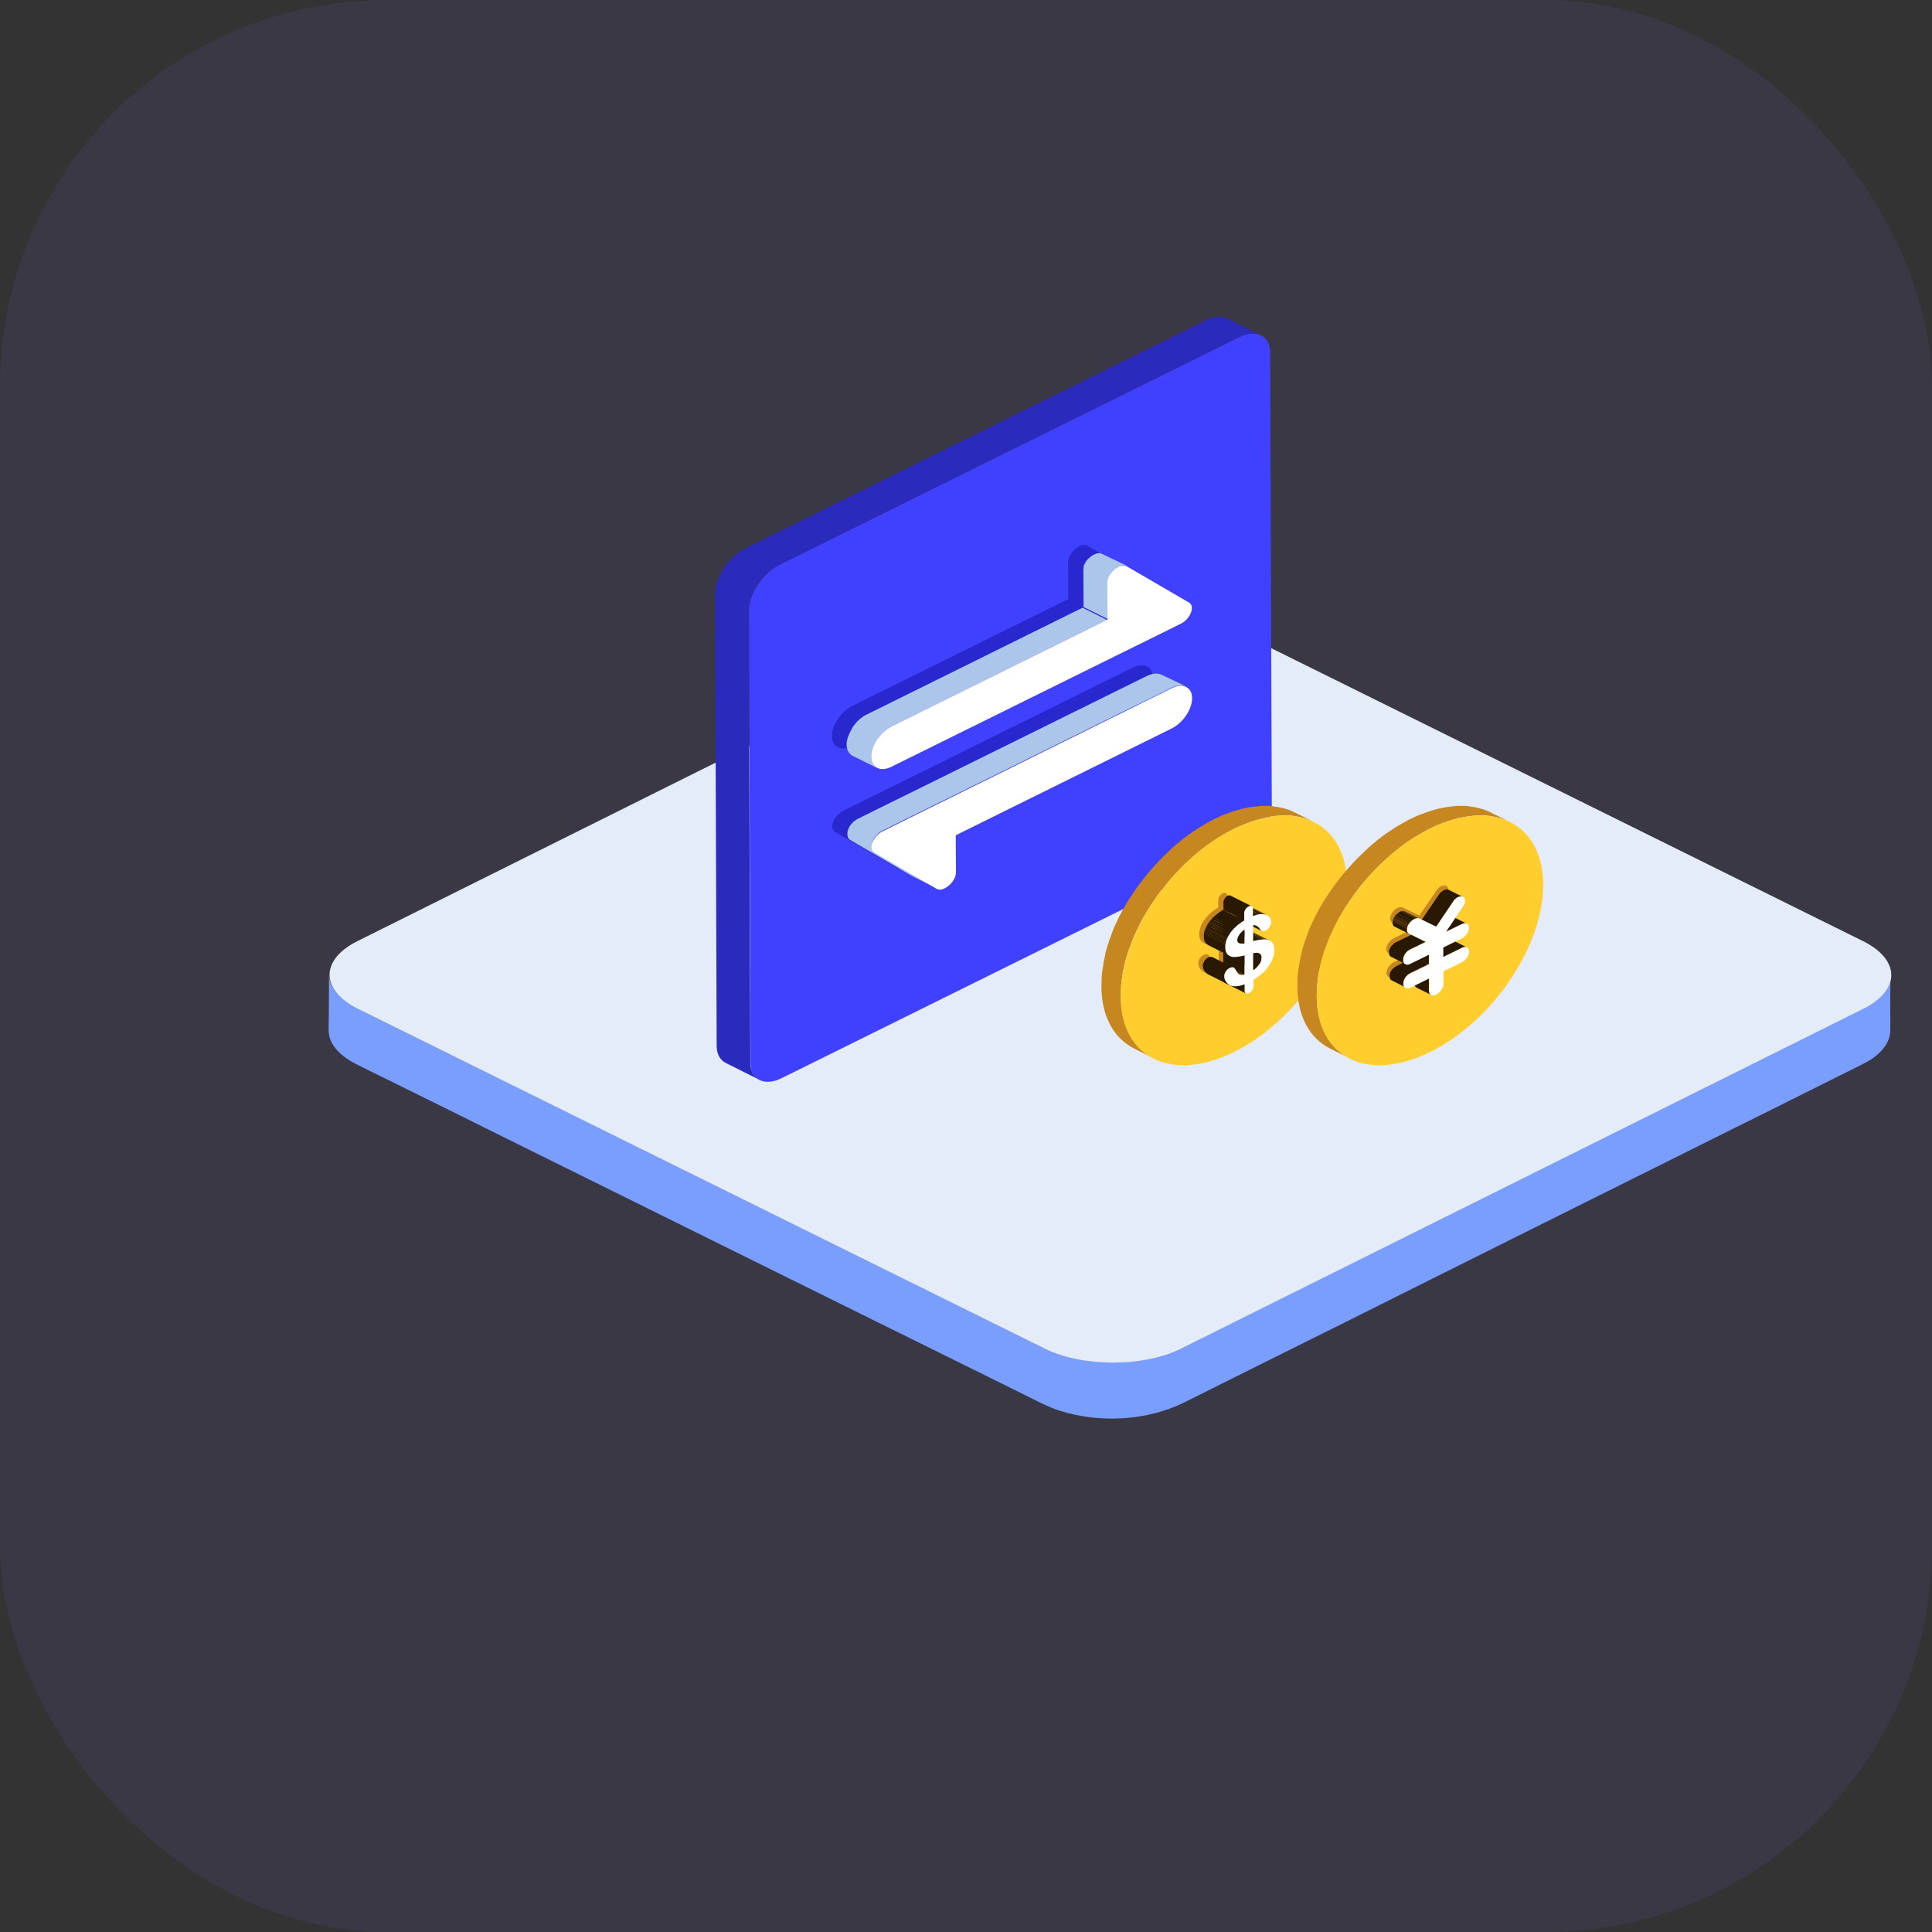 <svg width="40" height="40" viewBox="0 0 40 40" fill="none" xmlns="http://www.w3.org/2000/svg">
<rect x="0" y="0" width="40" height="40" fill="#333333" stroke="none"/>
<rect opacity="0.1" width="40" height="40" rx="8" fill="#7167E0"/>
<path d="M39.152 20.239C39.107 20.626 38.693 20.82 38.34 20.995C38.012 21.157 37.684 21.322 37.36 21.484C36.835 21.744 36.314 22.004 35.789 22.265C35.132 22.591 34.48 22.918 33.824 23.242C33.102 23.6 32.38 23.962 31.654 24.321C30.928 24.683 30.202 25.045 29.472 25.407C28.804 25.741 28.139 26.072 27.471 26.406C26.925 26.677 26.384 26.947 25.838 27.218C25.482 27.394 25.125 27.573 24.768 27.749C24.497 27.883 24.243 28.016 23.935 28.093C23.135 28.29 22.249 28.224 21.528 27.865C21.269 27.735 21.007 27.608 20.748 27.478C20.273 27.243 19.801 27.011 19.325 26.775C18.702 26.466 18.078 26.156 17.455 25.85C16.745 25.499 16.032 25.147 15.322 24.796C14.588 24.434 13.854 24.068 13.119 23.706C12.426 23.361 11.733 23.02 11.036 22.676L9.264 21.8C8.841 21.59 8.415 21.382 7.992 21.171C7.8 21.076 7.607 20.981 7.414 20.883C7.111 20.732 6.811 20.493 6.811 20.169C6.811 20.465 6.811 20.76 6.807 21.059C6.807 21.164 6.799 21.273 6.807 21.382C6.832 21.667 7.094 21.888 7.369 22.029C7.537 22.117 7.709 22.198 7.882 22.282C8.325 22.5 8.768 22.721 9.211 22.939C9.85 23.256 10.486 23.572 11.126 23.889C11.885 24.265 12.648 24.641 13.406 25.017C14.198 25.411 14.99 25.801 15.785 26.195C16.54 26.568 17.291 26.94 18.045 27.313C18.673 27.622 19.296 27.932 19.924 28.241C20.346 28.452 20.773 28.659 21.195 28.87C21.441 28.99 21.683 29.127 21.95 29.211C22.783 29.471 23.759 29.415 24.526 29.032C24.817 28.888 25.108 28.74 25.399 28.596C25.937 28.329 26.474 28.062 27.007 27.795C27.709 27.447 28.406 27.099 29.107 26.747C29.891 26.357 30.674 25.966 31.453 25.576L33.803 24.405C34.505 24.054 35.206 23.706 35.912 23.354C36.457 23.084 37.003 22.813 37.548 22.539C37.848 22.387 38.151 22.24 38.451 22.089C38.541 22.043 38.635 21.997 38.721 21.945C38.951 21.797 39.132 21.593 39.136 21.336C39.14 21.206 39.136 21.08 39.136 20.95C39.136 20.693 39.136 20.433 39.14 20.176C39.156 20.204 39.156 20.222 39.152 20.239C39.152 20.25 39.152 20.233 39.152 20.239Z" fill="#7A9EFD"/>
<path d="M38.57 19.484C39.349 19.87 39.353 20.5 38.578 20.886L24.452 27.921C23.677 28.308 22.41 28.308 21.63 27.921L7.41 20.886C6.631 20.5 6.627 19.87 7.402 19.484L21.528 12.445C22.303 12.059 23.57 12.059 24.35 12.445L38.57 19.484Z" fill="#E4ECF9"/>
<path d="M25.412 6.599C25.399 6.592 25.387 6.588 25.375 6.585C25.375 6.585 25.371 6.585 25.371 6.581C25.367 6.581 25.363 6.578 25.358 6.578C25.354 6.578 25.346 6.574 25.342 6.574C25.338 6.574 25.33 6.571 25.326 6.571C25.322 6.571 25.317 6.571 25.313 6.567H25.305C25.293 6.564 25.28 6.564 25.268 6.564H25.178C25.174 6.564 25.166 6.567 25.162 6.567C25.153 6.567 25.145 6.571 25.137 6.571C25.133 6.571 25.129 6.571 25.12 6.574C25.116 6.574 25.112 6.578 25.108 6.578C25.092 6.581 25.079 6.585 25.063 6.592C25.059 6.595 25.051 6.595 25.047 6.595C25.043 6.595 25.043 6.599 25.038 6.599C25.014 6.609 24.985 6.62 24.96 6.634L15.445 11.345C15.412 11.363 15.379 11.38 15.347 11.401C15.342 11.405 15.334 11.408 15.33 11.412C15.301 11.433 15.268 11.454 15.24 11.479L15.232 11.486C15.227 11.489 15.223 11.493 15.219 11.5C15.203 11.514 15.191 11.524 15.178 11.538L15.166 11.549L15.154 11.559C15.146 11.566 15.137 11.577 15.129 11.584C15.125 11.591 15.117 11.595 15.113 11.602C15.109 11.605 15.104 11.612 15.1 11.616C15.096 11.623 15.088 11.63 15.084 11.637C15.08 11.64 15.076 11.647 15.072 11.651C15.063 11.658 15.059 11.668 15.051 11.675C15.047 11.679 15.043 11.686 15.039 11.69C15.039 11.693 15.035 11.693 15.035 11.697C15.022 11.711 15.014 11.728 15.002 11.742C15.002 11.742 15.002 11.746 14.998 11.746C14.994 11.749 14.994 11.753 14.99 11.756C14.981 11.767 14.973 11.777 14.969 11.791C14.965 11.795 14.965 11.802 14.961 11.806C14.957 11.812 14.953 11.816 14.953 11.823C14.949 11.827 14.949 11.834 14.944 11.837C14.936 11.851 14.932 11.862 14.924 11.876C14.924 11.879 14.92 11.879 14.92 11.883V11.886C14.912 11.904 14.903 11.918 14.895 11.936C14.895 11.939 14.891 11.943 14.891 11.943C14.887 11.95 14.887 11.953 14.883 11.96C14.879 11.967 14.875 11.978 14.871 11.985C14.867 11.992 14.867 11.999 14.863 12.002C14.858 12.009 14.858 12.017 14.854 12.024C14.854 12.027 14.85 12.034 14.85 12.037C14.846 12.045 14.846 12.055 14.842 12.062C14.838 12.073 14.838 12.08 14.834 12.09C14.834 12.094 14.83 12.097 14.83 12.101C14.83 12.108 14.826 12.115 14.826 12.122C14.822 12.136 14.817 12.15 14.817 12.164C14.817 12.168 14.817 12.171 14.813 12.178V12.189C14.809 12.22 14.805 12.252 14.805 12.284L14.838 21.656C14.838 21.829 14.912 21.948 15.027 22.008L15.724 22.356C15.609 22.3 15.539 22.177 15.535 22.004L15.502 12.632C15.502 12.6 15.506 12.568 15.511 12.537C15.511 12.53 15.511 12.523 15.515 12.512C15.519 12.498 15.519 12.484 15.523 12.47C15.527 12.459 15.527 12.449 15.531 12.438C15.535 12.428 15.535 12.421 15.539 12.41C15.543 12.396 15.547 12.386 15.552 12.371C15.556 12.364 15.556 12.357 15.56 12.35C15.564 12.336 15.572 12.322 15.576 12.308C15.58 12.301 15.58 12.298 15.584 12.291C15.593 12.27 15.601 12.252 15.613 12.231C15.613 12.227 15.617 12.227 15.617 12.224C15.625 12.206 15.638 12.189 15.646 12.171C15.65 12.164 15.654 12.161 15.654 12.154C15.662 12.136 15.675 12.122 15.687 12.104C15.691 12.101 15.691 12.097 15.695 12.094C15.707 12.076 15.72 12.055 15.736 12.037C15.74 12.03 15.744 12.027 15.748 12.024C15.761 12.009 15.769 11.999 15.781 11.985C15.785 11.978 15.793 11.971 15.798 11.964C15.806 11.953 15.818 11.943 15.826 11.932C15.835 11.921 15.843 11.915 15.851 11.908C15.859 11.9 15.867 11.89 15.876 11.883C15.888 11.869 15.904 11.858 15.917 11.844L15.937 11.827C15.966 11.802 15.995 11.781 16.027 11.76C16.031 11.756 16.04 11.753 16.044 11.749C16.076 11.728 16.109 11.707 16.142 11.693L25.658 6.982C25.686 6.968 25.711 6.957 25.736 6.947C25.744 6.943 25.752 6.94 25.76 6.94C25.777 6.936 25.789 6.929 25.805 6.926C25.814 6.922 25.826 6.922 25.834 6.919C25.842 6.915 25.851 6.915 25.859 6.915C25.871 6.912 25.883 6.912 25.892 6.912H25.961C25.978 6.912 25.994 6.915 26.011 6.915C26.015 6.915 26.019 6.915 26.023 6.919C26.035 6.922 26.047 6.922 26.06 6.926C26.064 6.926 26.068 6.929 26.072 6.929C26.088 6.933 26.101 6.94 26.113 6.947L25.412 6.599Z" fill="#2A2ABC"/>
<path d="M25.658 6.982C26.011 6.81 26.298 6.95 26.298 7.295L26.331 16.668C26.331 17.012 26.043 17.438 25.695 17.613L16.179 22.324C15.826 22.497 15.539 22.356 15.539 22.011L15.507 12.639C15.507 12.294 15.794 11.869 16.142 11.693L25.658 6.982Z" fill="#4040FF"/>
<path d="M23.447 13.823C23.681 13.707 23.87 13.802 23.87 14.031C23.87 14.259 23.681 14.54 23.447 14.656L18.977 16.868L18.981 17.638C18.981 17.768 18.866 17.905 18.751 17.965C18.689 17.996 18.628 18.003 18.579 17.975L17.287 17.223C17.16 17.149 17.262 16.882 17.459 16.787L18.054 16.492L18.747 16.151L23.447 13.823ZM22.344 11.31C22.405 11.278 22.467 11.271 22.516 11.299L23.808 12.052C23.935 12.125 23.833 12.393 23.636 12.487L23.041 12.783L22.348 13.124L17.648 15.448C17.414 15.564 17.225 15.469 17.225 15.24C17.225 15.012 17.414 14.73 17.648 14.614L22.118 12.403L22.114 11.637C22.114 11.507 22.229 11.369 22.344 11.31Z" fill="#2828CE"/>
<path d="M19.399 18.401L18.89 18.148C18.886 18.148 18.886 18.144 18.882 18.144L19.391 18.397C19.395 18.397 19.395 18.401 19.399 18.401Z" fill="#858585"/>
<path d="M24.054 13.971C24.05 13.968 24.05 13.968 24.054 13.971L24.029 13.961H24.025C24.021 13.961 24.021 13.961 24.017 13.957C24.013 13.957 24.009 13.954 24.005 13.954C24.001 13.954 23.997 13.954 23.993 13.95H23.98C23.972 13.95 23.964 13.947 23.956 13.947H23.894C23.89 13.947 23.886 13.947 23.882 13.95C23.878 13.95 23.869 13.954 23.865 13.954H23.857C23.853 13.954 23.849 13.957 23.849 13.957C23.841 13.961 23.828 13.964 23.82 13.964C23.816 13.964 23.812 13.968 23.808 13.968L23.804 13.971C23.788 13.978 23.767 13.985 23.751 13.992L19.05 16.316L18.357 16.657L17.762 16.952C17.75 16.959 17.734 16.966 17.721 16.977C17.717 16.98 17.713 16.984 17.709 16.984C17.701 16.991 17.693 16.998 17.684 17.002L17.68 17.005L17.668 17.016C17.664 17.019 17.66 17.023 17.66 17.026L17.656 17.03C17.648 17.037 17.643 17.044 17.639 17.047L17.635 17.051C17.631 17.054 17.627 17.061 17.623 17.065C17.619 17.068 17.615 17.075 17.61 17.079C17.606 17.086 17.602 17.09 17.598 17.096C17.594 17.1 17.594 17.107 17.59 17.111C17.586 17.118 17.582 17.121 17.582 17.128C17.578 17.132 17.578 17.139 17.574 17.142C17.57 17.149 17.57 17.153 17.565 17.16C17.565 17.163 17.561 17.167 17.561 17.174V17.177C17.557 17.184 17.557 17.192 17.553 17.195C17.553 17.198 17.553 17.198 17.549 17.202V17.216C17.549 17.223 17.545 17.227 17.545 17.234V17.293C17.545 17.304 17.549 17.318 17.553 17.329V17.332C17.557 17.343 17.561 17.35 17.57 17.36C17.57 17.364 17.574 17.364 17.574 17.367C17.582 17.374 17.59 17.385 17.598 17.388L18.89 18.141L19.399 18.394L18.107 17.642C18.095 17.634 18.086 17.627 18.082 17.62C18.082 17.617 18.078 17.617 18.078 17.613C18.074 17.606 18.066 17.596 18.062 17.585V17.582C18.058 17.571 18.058 17.561 18.053 17.547V17.487C18.053 17.48 18.058 17.473 18.058 17.462V17.455C18.062 17.445 18.062 17.438 18.066 17.427V17.424L18.078 17.392C18.082 17.381 18.09 17.371 18.095 17.36C18.103 17.35 18.107 17.339 18.115 17.329C18.123 17.318 18.131 17.311 18.14 17.3L18.144 17.297C18.152 17.29 18.16 17.279 18.168 17.272C18.172 17.269 18.177 17.265 18.177 17.262L18.193 17.248C18.201 17.241 18.209 17.234 18.218 17.23C18.222 17.227 18.226 17.223 18.23 17.223C18.242 17.216 18.255 17.206 18.271 17.198L18.866 16.903L19.559 16.562L24.259 14.238C24.276 14.228 24.296 14.221 24.312 14.217C24.317 14.214 24.325 14.214 24.329 14.21C24.337 14.207 24.349 14.203 24.358 14.203C24.366 14.203 24.37 14.2 24.378 14.2C24.382 14.2 24.39 14.196 24.395 14.196C24.403 14.196 24.411 14.193 24.415 14.193H24.464C24.477 14.193 24.485 14.193 24.497 14.196H24.505C24.514 14.196 24.522 14.2 24.53 14.203C24.534 14.203 24.534 14.203 24.538 14.207C24.546 14.21 24.559 14.214 24.567 14.217L24.054 13.971Z" fill="#ACC5EA"/>
<path d="M24.259 14.249C24.493 14.133 24.681 14.228 24.681 14.456C24.681 14.685 24.493 14.966 24.259 15.082L19.788 17.293L19.792 18.063C19.792 18.193 19.677 18.331 19.563 18.39C19.501 18.422 19.44 18.429 19.39 18.401L18.098 17.648C17.971 17.575 18.074 17.307 18.271 17.212L18.865 16.917L19.558 16.576L24.259 14.249Z" fill="white"/>
<path d="M22.815 11.468C22.811 11.464 22.807 11.464 22.803 11.461C22.799 11.461 22.795 11.457 22.791 11.457C22.787 11.457 22.783 11.457 22.779 11.454H22.733C22.725 11.454 22.721 11.457 22.713 11.457C22.709 11.457 22.705 11.461 22.701 11.461C22.697 11.461 22.697 11.461 22.692 11.464C22.688 11.464 22.688 11.464 22.684 11.468C22.672 11.471 22.66 11.479 22.651 11.482C22.635 11.489 22.623 11.496 22.606 11.507L22.594 11.517C22.586 11.524 22.578 11.531 22.565 11.538L22.561 11.542C22.553 11.549 22.545 11.556 22.541 11.563L22.528 11.573L22.524 11.577L22.52 11.58C22.516 11.588 22.508 11.591 22.504 11.598C22.5 11.605 22.495 11.608 22.491 11.616C22.487 11.619 22.483 11.626 22.483 11.63C22.479 11.633 22.475 11.64 22.475 11.644C22.471 11.647 22.467 11.654 22.467 11.658C22.463 11.661 22.463 11.668 22.459 11.672C22.454 11.675 22.454 11.682 22.45 11.686C22.446 11.693 22.446 11.696 22.442 11.704C22.438 11.71 22.438 11.714 22.438 11.721C22.434 11.728 22.434 11.735 22.434 11.742V11.767C22.434 11.777 22.43 11.791 22.43 11.802L22.434 12.568L22.943 12.821L22.939 12.055C22.939 12.041 22.939 12.023 22.943 12.009V12.002C22.947 11.988 22.951 11.971 22.955 11.957C22.963 11.939 22.967 11.925 22.975 11.911C22.984 11.897 22.992 11.879 23.004 11.865C23.016 11.851 23.025 11.837 23.037 11.826L23.041 11.823C23.053 11.812 23.061 11.802 23.074 11.791L23.078 11.788C23.086 11.781 23.094 11.774 23.107 11.767L23.119 11.756C23.131 11.746 23.148 11.739 23.164 11.732C23.176 11.725 23.193 11.721 23.205 11.714C23.209 11.714 23.209 11.714 23.213 11.71C23.226 11.707 23.238 11.704 23.25 11.704H23.295L23.332 11.714L22.815 11.468ZM18.049 15.571C18.053 15.546 18.062 15.518 18.07 15.493C18.07 15.49 18.07 15.49 18.074 15.486C18.086 15.458 18.095 15.43 18.111 15.402L18.16 15.318V15.314C18.177 15.286 18.197 15.261 18.218 15.237C18.218 15.233 18.222 15.233 18.222 15.23L18.283 15.166C18.287 15.163 18.291 15.159 18.296 15.152C18.312 15.138 18.332 15.124 18.349 15.11C18.357 15.103 18.365 15.096 18.373 15.092C18.398 15.075 18.427 15.057 18.451 15.047L22.922 12.835L22.413 12.582L17.943 14.794C17.914 14.808 17.889 14.822 17.865 14.839C17.857 14.846 17.848 14.85 17.84 14.857C17.828 14.867 17.816 14.875 17.803 14.885L17.787 14.899C17.783 14.903 17.779 14.906 17.775 14.913L17.758 14.927C17.746 14.938 17.734 14.952 17.725 14.963C17.721 14.966 17.717 14.973 17.713 14.976C17.713 14.98 17.709 14.98 17.709 14.983C17.705 14.987 17.701 14.991 17.697 14.998L17.672 15.029C17.664 15.04 17.656 15.05 17.652 15.061V15.068C17.647 15.075 17.639 15.085 17.635 15.092C17.627 15.103 17.623 15.114 17.619 15.124C17.615 15.135 17.606 15.142 17.602 15.152C17.598 15.163 17.59 15.173 17.586 15.184C17.582 15.194 17.578 15.205 17.574 15.219C17.57 15.226 17.57 15.23 17.565 15.237C17.565 15.24 17.565 15.24 17.561 15.244C17.561 15.247 17.557 15.251 17.557 15.254L17.545 15.296C17.541 15.303 17.541 15.314 17.541 15.321C17.541 15.325 17.541 15.332 17.537 15.335C17.537 15.339 17.537 15.342 17.533 15.346C17.529 15.37 17.529 15.395 17.529 15.416C17.529 15.528 17.578 15.609 17.652 15.648L18.16 15.901C18.086 15.863 18.037 15.782 18.037 15.669C18.037 15.641 18.041 15.613 18.045 15.585C18.045 15.578 18.045 15.574 18.049 15.571Z" fill="#ACC5EA"/>
<path d="M23.156 11.735C23.217 11.704 23.279 11.697 23.328 11.725L24.62 12.477C24.747 12.551 24.645 12.818 24.448 12.913L23.853 13.208L23.16 13.549L18.46 15.873C18.226 15.989 18.037 15.894 18.037 15.666C18.037 15.437 18.226 15.156 18.46 15.04L22.93 12.829L22.926 12.062C22.926 11.932 23.037 11.791 23.156 11.735Z" fill="white"/>
<path d="M26.802 16.819C26.798 16.815 26.794 16.815 26.79 16.812C26.769 16.801 26.749 16.791 26.724 16.784C26.72 16.78 26.712 16.78 26.708 16.776C26.695 16.773 26.683 16.766 26.671 16.762C26.663 16.759 26.654 16.755 26.646 16.755C26.638 16.752 26.634 16.752 26.626 16.748C26.601 16.741 26.572 16.734 26.548 16.727H26.544C26.519 16.72 26.49 16.717 26.466 16.71C26.458 16.71 26.449 16.706 26.441 16.706C26.433 16.706 26.425 16.703 26.417 16.703C26.4 16.699 26.388 16.699 26.372 16.696C26.367 16.696 26.359 16.696 26.355 16.692C26.33 16.689 26.302 16.689 26.277 16.685H26.121C26.105 16.685 26.093 16.689 26.076 16.689C26.064 16.689 26.056 16.689 26.043 16.692C26.011 16.696 25.982 16.699 25.949 16.703H25.945C25.912 16.706 25.875 16.713 25.838 16.72C25.826 16.724 25.814 16.724 25.805 16.727C25.785 16.731 25.76 16.734 25.74 16.741H25.732C25.691 16.752 25.65 16.762 25.605 16.776C25.596 16.78 25.588 16.784 25.58 16.784C25.547 16.794 25.51 16.805 25.477 16.819C25.473 16.819 25.469 16.822 25.465 16.822L25.379 16.854C25.375 16.854 25.371 16.857 25.367 16.857C25.334 16.871 25.301 16.882 25.272 16.896C25.264 16.899 25.252 16.903 25.244 16.91C25.207 16.928 25.17 16.942 25.137 16.959C25.1 16.977 25.063 16.998 25.026 17.019L24.989 17.04L24.915 17.082C24.903 17.089 24.887 17.1 24.874 17.107C24.85 17.121 24.829 17.135 24.805 17.149C24.792 17.16 24.776 17.167 24.764 17.177C24.739 17.191 24.718 17.209 24.694 17.223C24.682 17.233 24.669 17.241 24.653 17.251C24.628 17.269 24.6 17.286 24.575 17.307C24.567 17.314 24.555 17.321 24.546 17.328C24.514 17.353 24.477 17.381 24.444 17.409L24.423 17.427C24.399 17.444 24.378 17.462 24.354 17.483L24.345 17.49C24.304 17.525 24.263 17.56 24.226 17.596C24.226 17.599 24.222 17.599 24.222 17.603L24.111 17.708L24.099 17.719C24.087 17.733 24.07 17.747 24.058 17.761C24.042 17.775 24.029 17.789 24.013 17.806C23.997 17.824 23.976 17.845 23.96 17.863C23.947 17.877 23.931 17.894 23.919 17.909C23.915 17.912 23.915 17.916 23.91 17.916C23.906 17.919 23.902 17.926 23.898 17.93C23.853 17.979 23.812 18.028 23.767 18.081C23.763 18.084 23.759 18.091 23.755 18.095C23.755 18.098 23.751 18.098 23.751 18.102C23.709 18.151 23.669 18.204 23.632 18.253C23.628 18.256 23.623 18.264 23.619 18.267C23.615 18.274 23.607 18.281 23.603 18.288C23.57 18.33 23.541 18.373 23.513 18.415C23.509 18.422 23.505 18.429 23.496 18.436C23.496 18.439 23.492 18.439 23.492 18.443L23.394 18.59C23.39 18.594 23.39 18.598 23.386 18.601C23.381 18.608 23.377 18.619 23.369 18.626C23.345 18.664 23.32 18.706 23.299 18.745C23.295 18.752 23.291 18.763 23.283 18.77C23.279 18.773 23.279 18.78 23.275 18.784C23.246 18.837 23.217 18.886 23.193 18.939C23.193 18.939 23.193 18.942 23.189 18.942C23.184 18.949 23.184 18.953 23.18 18.96C23.156 19.005 23.135 19.055 23.115 19.1L23.102 19.121C23.098 19.128 23.098 19.136 23.094 19.139C23.07 19.195 23.045 19.252 23.025 19.308V19.311C23.012 19.35 22.996 19.385 22.984 19.424L22.971 19.455C22.963 19.477 22.955 19.498 22.951 19.519C22.947 19.526 22.947 19.533 22.943 19.54C22.939 19.557 22.93 19.575 22.926 19.593C22.918 19.617 22.914 19.638 22.906 19.663L22.893 19.715C22.889 19.726 22.885 19.74 22.885 19.751C22.881 19.758 22.881 19.768 22.881 19.775C22.873 19.8 22.869 19.828 22.865 19.853C22.86 19.87 22.856 19.888 22.852 19.909C22.848 19.937 22.844 19.962 22.84 19.99C22.836 20.004 22.836 20.014 22.832 20.028C22.832 20.035 22.832 20.039 22.828 20.046C22.828 20.06 22.824 20.071 22.824 20.085C22.82 20.109 22.815 20.137 22.815 20.162C22.815 20.176 22.811 20.19 22.811 20.201C22.807 20.225 22.807 20.253 22.807 20.278V20.313C22.807 20.352 22.803 20.387 22.803 20.422C22.807 21.055 23.066 21.502 23.488 21.712L23.89 21.913C23.468 21.702 23.209 21.259 23.205 20.623C23.205 20.587 23.205 20.549 23.209 20.514V20.478C23.209 20.454 23.213 20.426 23.213 20.401C23.213 20.387 23.217 20.373 23.217 20.362C23.221 20.338 23.221 20.31 23.226 20.285C23.226 20.271 23.23 20.261 23.23 20.246C23.234 20.229 23.234 20.211 23.238 20.194C23.242 20.166 23.246 20.141 23.25 20.113C23.254 20.095 23.258 20.078 23.262 20.056C23.267 20.032 23.275 20.004 23.279 19.979C23.283 19.958 23.287 19.937 23.295 19.916L23.308 19.863C23.316 19.839 23.32 19.817 23.328 19.793C23.332 19.775 23.34 19.758 23.345 19.74C23.353 19.712 23.361 19.684 23.373 19.656L23.386 19.624C23.398 19.585 23.414 19.547 23.427 19.512C23.447 19.455 23.472 19.399 23.496 19.343C23.505 19.329 23.509 19.315 23.517 19.301C23.537 19.255 23.562 19.206 23.582 19.16L23.595 19.139C23.619 19.086 23.648 19.037 23.677 18.984C23.685 18.97 23.693 18.956 23.701 18.946C23.726 18.903 23.747 18.865 23.771 18.826C23.779 18.812 23.788 18.802 23.796 18.787L23.894 18.64C23.902 18.629 23.906 18.622 23.915 18.612C23.943 18.569 23.976 18.527 24.005 18.485C24.013 18.471 24.021 18.46 24.034 18.446C24.07 18.394 24.111 18.344 24.152 18.295C24.161 18.288 24.165 18.281 24.173 18.274C24.214 18.221 24.259 18.172 24.304 18.123C24.312 18.116 24.317 18.109 24.325 18.102C24.337 18.088 24.354 18.07 24.366 18.056C24.382 18.039 24.403 18.017 24.419 18C24.436 17.986 24.448 17.968 24.464 17.954C24.481 17.937 24.497 17.919 24.518 17.901L24.628 17.796L24.632 17.793C24.673 17.757 24.71 17.722 24.751 17.687C24.776 17.666 24.805 17.645 24.829 17.624L24.85 17.606C24.883 17.578 24.919 17.553 24.952 17.525C24.96 17.518 24.973 17.511 24.981 17.504C25.006 17.487 25.03 17.465 25.059 17.448C25.071 17.437 25.084 17.43 25.1 17.42C25.125 17.406 25.145 17.388 25.17 17.374C25.182 17.364 25.198 17.357 25.211 17.346C25.235 17.332 25.256 17.318 25.28 17.304C25.293 17.297 25.309 17.286 25.322 17.279L25.395 17.237L25.432 17.216C25.469 17.195 25.506 17.177 25.543 17.156C25.58 17.139 25.617 17.121 25.65 17.107C25.658 17.103 25.67 17.1 25.678 17.093C25.711 17.079 25.744 17.065 25.773 17.054C25.777 17.054 25.781 17.051 25.785 17.051C25.818 17.037 25.851 17.026 25.883 17.015C25.92 17.005 25.953 16.991 25.986 16.98C25.994 16.977 26.002 16.973 26.011 16.973C26.052 16.959 26.097 16.949 26.138 16.938C26.162 16.931 26.187 16.928 26.212 16.924C26.224 16.921 26.236 16.921 26.244 16.917C26.281 16.91 26.314 16.907 26.351 16.899H26.355C26.388 16.896 26.421 16.892 26.449 16.889C26.462 16.889 26.47 16.889 26.482 16.885C26.507 16.885 26.527 16.882 26.548 16.882H26.671C26.7 16.882 26.728 16.885 26.757 16.889C26.761 16.889 26.769 16.889 26.773 16.892C26.798 16.896 26.819 16.899 26.843 16.903C26.851 16.903 26.86 16.907 26.868 16.907C26.892 16.91 26.921 16.917 26.946 16.924H26.95C26.979 16.931 27.003 16.938 27.028 16.945C27.036 16.949 27.04 16.949 27.048 16.952L27.11 16.973C27.114 16.977 27.122 16.977 27.126 16.98C27.151 16.991 27.18 17.002 27.204 17.015L26.802 16.819Z" fill="#C68620"/>
<path d="M25.535 17.16C26.831 16.52 27.881 17.033 27.889 18.309C27.897 19.586 26.847 21.14 25.551 21.779C24.255 22.419 23.205 21.906 23.201 20.63C23.197 19.354 24.243 17.803 25.535 17.16Z" fill="#FFCD2E"/>
<path d="M25.81 19.252C25.834 19.283 25.847 19.332 25.847 19.399C25.847 19.477 25.826 19.557 25.785 19.638C25.744 19.719 25.687 19.796 25.609 19.87C25.551 19.923 25.486 19.972 25.416 20.014V20.155C25.416 20.204 25.375 20.264 25.326 20.289C25.277 20.313 25.236 20.292 25.236 20.246V20.106C25.149 20.141 25.076 20.155 25.01 20.148C24.948 20.145 24.903 20.12 24.866 20.081C24.829 20.043 24.809 19.997 24.809 19.941C24.809 19.909 24.821 19.877 24.842 19.842C24.862 19.811 24.891 19.782 24.928 19.768C24.957 19.754 24.981 19.751 24.998 19.758C25.018 19.765 25.035 19.782 25.047 19.811C25.063 19.842 25.08 19.87 25.1 19.888C25.121 19.905 25.145 19.916 25.182 19.916C25.199 19.916 25.215 19.913 25.232 19.909V19.512C25.158 19.529 25.092 19.54 25.039 19.543C24.977 19.547 24.924 19.533 24.887 19.498C24.85 19.466 24.829 19.413 24.829 19.339C24.829 19.269 24.85 19.195 24.887 19.121C24.924 19.048 24.981 18.977 25.055 18.91C25.104 18.865 25.162 18.826 25.223 18.788V18.629C25.223 18.58 25.264 18.52 25.314 18.496C25.363 18.471 25.404 18.492 25.404 18.541V18.696C25.449 18.678 25.49 18.668 25.523 18.661C25.58 18.65 25.629 18.654 25.666 18.668C25.703 18.682 25.732 18.7 25.752 18.728C25.769 18.756 25.781 18.784 25.781 18.819C25.781 18.851 25.769 18.882 25.748 18.918C25.728 18.953 25.699 18.981 25.666 18.995C25.637 19.009 25.613 19.012 25.596 19.005C25.58 18.998 25.564 18.981 25.547 18.956C25.523 18.921 25.494 18.896 25.461 18.886C25.445 18.882 25.428 18.882 25.408 18.886V19.213C25.461 19.199 25.51 19.188 25.555 19.185C25.617 19.174 25.666 19.174 25.707 19.185C25.756 19.195 25.785 19.216 25.81 19.252ZM25.515 19.726C25.564 19.666 25.588 19.61 25.588 19.554C25.588 19.512 25.576 19.484 25.547 19.47C25.523 19.455 25.486 19.452 25.445 19.459C25.437 19.459 25.424 19.462 25.412 19.466V19.817C25.453 19.789 25.486 19.761 25.515 19.726ZM25.232 19.262V18.974C25.195 18.998 25.166 19.026 25.141 19.055C25.1 19.104 25.08 19.15 25.08 19.192C25.08 19.216 25.088 19.238 25.1 19.248C25.117 19.259 25.133 19.266 25.158 19.266C25.182 19.269 25.207 19.266 25.232 19.262Z" fill="#C68620"/>
<path d="M25.768 20.517V20.377L25.326 20.155V20.296C25.326 20.32 25.334 20.338 25.35 20.345L25.793 20.566C25.781 20.559 25.768 20.542 25.768 20.517ZM26.117 19.856C26.117 19.846 26.121 19.839 26.121 19.828C26.121 19.796 26.113 19.772 26.101 19.758L26.084 19.744L25.641 19.522C25.666 19.536 25.682 19.564 25.682 19.607C25.682 19.621 25.682 19.631 25.678 19.645V19.649C25.674 19.663 25.67 19.673 25.666 19.688C25.662 19.701 25.654 19.716 25.645 19.73C25.637 19.744 25.625 19.758 25.613 19.775C25.6 19.793 25.584 19.807 25.572 19.821C25.568 19.825 25.568 19.828 25.564 19.828C25.547 19.842 25.531 19.856 25.514 19.867L25.957 20.088C25.97 20.078 25.982 20.071 25.994 20.06L26.006 20.05L26.015 20.043L26.023 20.035C26.031 20.029 26.035 20.021 26.043 20.014C26.047 20.007 26.052 20.004 26.06 19.997C26.064 19.993 26.068 19.986 26.072 19.983C26.076 19.979 26.08 19.972 26.084 19.969C26.088 19.965 26.088 19.958 26.093 19.955C26.097 19.951 26.097 19.948 26.101 19.941C26.105 19.937 26.105 19.933 26.109 19.927C26.113 19.923 26.113 19.919 26.113 19.913V19.909C26.113 19.905 26.113 19.905 26.117 19.902C26.117 19.898 26.121 19.891 26.121 19.888C26.121 19.884 26.125 19.877 26.125 19.874V19.867C26.117 19.863 26.117 19.86 26.117 19.856Z" fill="#291902"/>
<path d="M25.662 20.176L25.219 19.955C25.223 19.955 25.227 19.958 25.231 19.958L25.674 20.18C25.666 20.18 25.662 20.176 25.662 20.176Z" fill="#291902"/>
<path d="M25.67 20.18L25.227 19.958C25.231 19.958 25.235 19.962 25.239 19.962L25.682 20.183C25.678 20.183 25.674 20.18 25.67 20.18Z" fill="#291902"/>
<path d="M25.682 20.183L25.239 19.962C25.244 19.962 25.248 19.965 25.252 19.965L25.695 20.187C25.691 20.187 25.686 20.183 25.682 20.183ZM25.695 20.187L25.252 19.965H25.268L25.711 20.187H25.695ZM25.711 20.187L25.268 19.965H25.28L25.723 20.187H25.711Z" fill="#291902"/>
<path d="M25.723 20.187L25.28 19.965H25.293L25.736 20.187H25.723ZM25.74 20.187L25.297 19.965C25.305 19.965 25.313 19.962 25.322 19.962L25.764 20.183C25.752 20.183 25.744 20.187 25.74 20.187Z" fill="#291902"/>
<path d="M25.76 20.183L25.317 19.962C25.322 19.962 25.322 19.962 25.326 19.958L25.769 20.18C25.769 20.18 25.765 20.18 25.76 20.183Z" fill="#291902"/>
<path d="M25.768 20.18L25.326 19.962V19.561L25.768 19.782V20.18Z" fill="#291902"/>
<path d="M25.945 19.491L25.502 19.269C25.506 19.269 25.514 19.265 25.518 19.265L25.961 19.487C25.957 19.491 25.953 19.491 25.945 19.491ZM25.961 19.487L25.518 19.265C25.568 19.255 25.613 19.244 25.65 19.241C25.654 19.241 25.662 19.237 25.666 19.237L26.109 19.459C26.105 19.459 26.097 19.459 26.093 19.462C26.056 19.466 26.011 19.477 25.961 19.487ZM26.113 19.459L25.67 19.237C25.686 19.234 25.703 19.234 25.719 19.234L26.162 19.455C26.146 19.455 26.13 19.455 26.113 19.459Z" fill="#291902"/>
<path d="M26.162 19.455L25.719 19.234H25.756L26.199 19.455H26.162Z" fill="#291902"/>
<path d="M26.199 19.455L25.756 19.234C25.768 19.234 25.777 19.234 25.789 19.237L26.232 19.459C26.224 19.455 26.212 19.455 26.199 19.455Z" fill="#291902"/>
<path d="M26.232 19.459L25.789 19.238C25.793 19.238 25.801 19.238 25.805 19.241C25.81 19.241 25.814 19.241 25.814 19.245L26.257 19.466C26.253 19.466 26.253 19.466 26.248 19.462C26.24 19.459 26.236 19.459 26.232 19.459ZM26.257 19.462L25.814 19.241C25.818 19.241 25.826 19.245 25.83 19.245L26.273 19.466C26.269 19.466 26.261 19.466 26.257 19.462Z" fill="#291902"/>
<path d="M26.273 19.47L25.83 19.248C25.834 19.252 25.842 19.252 25.846 19.255L26.29 19.477C26.281 19.473 26.277 19.47 26.273 19.47Z" fill="#291902"/>
<path d="M25.535 20.032L25.092 19.811H25.047C25.043 19.811 25.043 19.811 25.038 19.814H25.034C25.03 19.818 25.022 19.818 25.018 19.821C25.002 19.828 24.989 19.839 24.977 19.849L24.973 19.853L24.965 19.86C24.961 19.863 24.961 19.867 24.956 19.87C24.952 19.874 24.952 19.877 24.948 19.877C24.944 19.881 24.944 19.884 24.94 19.884C24.94 19.888 24.936 19.891 24.936 19.891V19.895C24.936 19.898 24.932 19.898 24.932 19.902C24.932 19.905 24.928 19.909 24.928 19.913C24.928 19.916 24.924 19.919 24.924 19.919C24.924 19.923 24.919 19.927 24.919 19.927C24.919 19.93 24.915 19.934 24.915 19.937C24.915 19.941 24.915 19.941 24.911 19.944V19.948C24.911 19.951 24.907 19.955 24.907 19.958C24.907 19.962 24.903 19.969 24.903 19.972V19.993C24.903 20.046 24.924 20.095 24.961 20.134C24.977 20.152 24.997 20.166 25.018 20.176L25.461 20.398C25.44 20.387 25.42 20.373 25.404 20.355C25.367 20.317 25.346 20.271 25.346 20.215C25.346 20.201 25.35 20.183 25.354 20.166C25.358 20.148 25.367 20.134 25.379 20.116C25.391 20.099 25.404 20.085 25.416 20.074C25.428 20.06 25.445 20.053 25.461 20.043C25.469 20.039 25.473 20.035 25.482 20.035H25.486C25.49 20.035 25.498 20.032 25.502 20.032H25.518C25.523 20.029 25.531 20.029 25.535 20.032ZM26.084 19.234C26.064 19.202 26.043 19.181 26.015 19.171L25.572 18.949C25.596 18.963 25.621 18.984 25.641 19.012C25.658 19.037 25.674 19.051 25.691 19.058L26.134 19.28C26.117 19.273 26.101 19.255 26.084 19.234ZM25.744 19.536C25.752 19.536 25.756 19.533 25.765 19.533V19.244L25.322 19.023V19.311C25.309 19.315 25.301 19.315 25.289 19.315H25.248C25.239 19.315 25.231 19.315 25.223 19.311C25.215 19.311 25.211 19.308 25.203 19.304L25.645 19.526C25.65 19.526 25.65 19.529 25.654 19.529C25.658 19.529 25.658 19.533 25.662 19.533H25.728C25.74 19.536 25.744 19.536 25.744 19.536Z" fill="#291902"/>
<path d="M25.945 18.97L25.502 18.749C25.51 18.745 25.518 18.742 25.527 18.742L25.97 18.963C25.961 18.963 25.953 18.967 25.945 18.97ZM25.965 18.96L25.523 18.738C25.547 18.728 25.572 18.721 25.592 18.717L26.035 18.939C26.015 18.946 25.994 18.953 25.965 18.96ZM26.039 18.939L25.596 18.717C25.605 18.714 25.613 18.714 25.621 18.714H25.633L26.076 18.935H26.064C26.056 18.935 26.047 18.939 26.039 18.939ZM26.076 18.931L25.633 18.71C25.645 18.706 25.662 18.706 25.674 18.706L26.117 18.928C26.105 18.928 26.093 18.931 26.076 18.931ZM26.117 18.928L25.674 18.706H25.707L26.15 18.928H26.117Z" fill="#291902"/>
<path d="M26.15 18.928L25.707 18.706C25.715 18.706 25.723 18.706 25.732 18.71L26.175 18.931C26.166 18.931 26.158 18.928 26.15 18.928Z" fill="#291902"/>
<path d="M26.175 18.932L25.732 18.71C25.74 18.71 25.748 18.714 25.752 18.714L26.195 18.935C26.187 18.935 26.183 18.932 26.175 18.932Z" fill="#291902"/>
<path d="M26.195 18.935L25.752 18.714C25.756 18.714 25.76 18.717 25.768 18.717H25.773L26.216 18.939H26.212C26.203 18.939 26.199 18.935 26.195 18.935Z" fill="#291902"/>
<path d="M26.212 18.942L25.769 18.721C25.777 18.724 25.785 18.728 25.789 18.731L26.232 18.953C26.228 18.946 26.22 18.942 26.212 18.942ZM26.236 18.949L25.793 18.728H25.797L26.236 18.949Z" fill="#291902"/>
<path d="M25.457 19.79L25.014 19.568C25.002 19.561 24.989 19.554 24.981 19.543C24.944 19.512 24.924 19.459 24.924 19.385C24.924 19.364 24.924 19.346 24.928 19.325L25.371 19.547C25.367 19.568 25.367 19.589 25.367 19.607C25.367 19.68 25.387 19.733 25.424 19.765C25.436 19.775 25.445 19.782 25.457 19.79Z" fill="#291902"/>
<path d="M25.371 19.547L24.928 19.325C24.928 19.311 24.932 19.297 24.936 19.287L25.379 19.508C25.379 19.522 25.375 19.536 25.371 19.547Z" fill="#291902"/>
<path d="M25.379 19.508L24.936 19.287C24.94 19.276 24.94 19.266 24.944 19.255L25.387 19.477C25.387 19.487 25.383 19.498 25.379 19.508ZM25.391 19.477L24.948 19.255C24.952 19.245 24.956 19.238 24.956 19.227L25.399 19.448C25.395 19.459 25.391 19.47 25.391 19.477Z" fill="#291902"/>
<path d="M25.399 19.448L24.956 19.227C24.96 19.22 24.965 19.209 24.969 19.202L25.412 19.424C25.408 19.434 25.404 19.442 25.399 19.448Z" fill="#291902"/>
<path d="M25.412 19.424L24.969 19.202C24.973 19.195 24.977 19.185 24.981 19.178L25.424 19.399C25.42 19.406 25.416 19.417 25.412 19.424ZM25.424 19.399L24.981 19.178C24.981 19.174 24.985 19.174 24.985 19.171C24.989 19.167 24.989 19.16 24.993 19.157L25.436 19.378C25.432 19.381 25.432 19.389 25.428 19.392C25.424 19.392 25.424 19.396 25.424 19.399ZM25.436 19.375L24.993 19.153C24.997 19.146 25.002 19.139 25.006 19.128L25.449 19.35C25.445 19.36 25.44 19.367 25.436 19.375Z" fill="#291902"/>
<path d="M25.449 19.354L25.006 19.132C25.01 19.125 25.014 19.118 25.022 19.107L25.465 19.329C25.457 19.336 25.453 19.346 25.449 19.354Z" fill="#291902"/>
<path d="M25.465 19.329L25.022 19.107C25.026 19.1 25.034 19.09 25.038 19.083L25.482 19.304C25.473 19.311 25.469 19.322 25.465 19.329Z" fill="#291902"/>
<path d="M25.481 19.304L25.038 19.083C25.047 19.072 25.051 19.065 25.059 19.055L25.502 19.276C25.494 19.287 25.485 19.297 25.481 19.304Z" fill="#291902"/>
<path d="M25.502 19.28L25.059 19.058C25.067 19.048 25.075 19.037 25.084 19.03L25.526 19.252C25.518 19.259 25.51 19.269 25.502 19.28ZM25.526 19.248L25.084 19.026C25.096 19.016 25.104 19.002 25.116 18.991L25.559 19.213C25.551 19.223 25.539 19.238 25.526 19.248ZM25.564 19.213L25.12 18.991C25.133 18.981 25.141 18.97 25.153 18.96L25.17 18.946L25.613 19.167L25.596 19.181C25.584 19.192 25.572 19.202 25.564 19.213ZM25.613 19.167L25.17 18.946C25.215 18.907 25.268 18.872 25.322 18.837L25.764 19.058C25.711 19.09 25.658 19.128 25.613 19.167Z" fill="#291902"/>
<path d="M25.887 18.759H25.904C25.908 18.759 25.912 18.763 25.916 18.763L25.473 18.541C25.473 18.541 25.469 18.541 25.469 18.538H25.428C25.424 18.538 25.42 18.541 25.416 18.545C25.404 18.548 25.395 18.555 25.387 18.566L25.383 18.57L25.379 18.573L25.371 18.58C25.371 18.584 25.367 18.584 25.367 18.587C25.367 18.591 25.363 18.591 25.363 18.594C25.363 18.598 25.358 18.598 25.358 18.601C25.358 18.605 25.354 18.605 25.354 18.608C25.354 18.612 25.35 18.612 25.35 18.615C25.35 18.619 25.346 18.619 25.346 18.622C25.346 18.626 25.342 18.626 25.342 18.629C25.342 18.633 25.338 18.633 25.338 18.636V18.643C25.338 18.647 25.338 18.65 25.334 18.654C25.334 18.657 25.334 18.661 25.33 18.664V18.837L25.773 19.058V18.9C25.773 18.889 25.777 18.875 25.781 18.861C25.785 18.847 25.793 18.837 25.801 18.823C25.81 18.812 25.818 18.802 25.83 18.791C25.842 18.78 25.851 18.773 25.863 18.766C25.867 18.763 25.875 18.763 25.879 18.759H25.887Z" fill="#291902"/>
<path d="M26.347 19.522C26.372 19.554 26.384 19.603 26.384 19.67C26.384 19.747 26.363 19.828 26.322 19.909C26.281 19.99 26.224 20.067 26.146 20.141C26.088 20.194 26.023 20.243 25.953 20.285V20.426C25.953 20.475 25.912 20.535 25.863 20.559C25.814 20.584 25.773 20.563 25.773 20.517V20.377C25.686 20.412 25.613 20.426 25.547 20.419C25.485 20.415 25.44 20.391 25.404 20.352C25.367 20.313 25.346 20.268 25.346 20.211C25.346 20.18 25.358 20.148 25.379 20.113C25.399 20.081 25.428 20.053 25.465 20.039C25.494 20.025 25.518 20.021 25.535 20.029C25.555 20.036 25.572 20.053 25.584 20.081C25.6 20.113 25.617 20.141 25.637 20.159C25.658 20.176 25.682 20.187 25.719 20.187C25.736 20.187 25.752 20.183 25.768 20.18V19.782C25.695 19.8 25.629 19.811 25.576 19.814C25.514 19.818 25.461 19.803 25.424 19.768C25.387 19.737 25.367 19.684 25.367 19.61C25.367 19.54 25.387 19.466 25.424 19.392C25.461 19.318 25.518 19.248 25.592 19.181C25.641 19.136 25.699 19.097 25.76 19.058V18.9C25.76 18.851 25.801 18.791 25.851 18.766C25.9 18.742 25.941 18.763 25.941 18.812V18.967C25.986 18.949 26.027 18.939 26.06 18.932C26.117 18.921 26.166 18.925 26.203 18.939C26.24 18.953 26.269 18.97 26.289 18.998C26.306 19.027 26.318 19.055 26.318 19.09C26.318 19.122 26.306 19.153 26.285 19.188C26.265 19.223 26.236 19.252 26.203 19.266C26.175 19.28 26.15 19.283 26.134 19.276C26.117 19.269 26.101 19.252 26.084 19.227C26.06 19.192 26.031 19.167 25.998 19.157C25.982 19.153 25.965 19.153 25.945 19.157V19.484C25.998 19.47 26.047 19.459 26.093 19.456C26.154 19.445 26.203 19.445 26.244 19.456C26.289 19.47 26.322 19.491 26.347 19.522ZM26.047 19.997C26.097 19.937 26.121 19.881 26.121 19.825C26.121 19.782 26.109 19.754 26.08 19.74C26.056 19.726 26.019 19.723 25.978 19.73C25.97 19.73 25.957 19.733 25.945 19.737V20.088C25.986 20.064 26.019 20.032 26.047 19.997ZM25.768 19.533V19.244C25.732 19.269 25.703 19.297 25.678 19.325C25.637 19.375 25.617 19.42 25.617 19.462C25.617 19.487 25.625 19.508 25.637 19.519C25.654 19.529 25.67 19.536 25.695 19.536C25.715 19.54 25.744 19.54 25.768 19.533Z" fill="white"/>
<path d="M30.859 16.819C30.855 16.815 30.85 16.815 30.846 16.812C30.826 16.801 30.805 16.791 30.781 16.784C30.777 16.78 30.768 16.78 30.764 16.776C30.752 16.773 30.74 16.766 30.727 16.762C30.719 16.759 30.711 16.755 30.703 16.755C30.695 16.752 30.69 16.752 30.682 16.748C30.658 16.741 30.629 16.734 30.604 16.727H30.6C30.576 16.72 30.547 16.717 30.522 16.71C30.514 16.71 30.506 16.706 30.498 16.706C30.489 16.706 30.481 16.703 30.473 16.703C30.457 16.699 30.444 16.699 30.428 16.696C30.424 16.696 30.416 16.696 30.412 16.692C30.387 16.689 30.358 16.689 30.334 16.685H30.178C30.161 16.685 30.149 16.689 30.133 16.689C30.12 16.689 30.112 16.689 30.1 16.692C30.067 16.696 30.038 16.699 30.006 16.703H30.001C29.968 16.706 29.932 16.713 29.895 16.72C29.882 16.724 29.87 16.724 29.862 16.727C29.841 16.731 29.817 16.734 29.796 16.741H29.788C29.747 16.752 29.706 16.762 29.661 16.776C29.653 16.78 29.645 16.784 29.636 16.784C29.604 16.794 29.567 16.805 29.534 16.819C29.53 16.819 29.526 16.822 29.521 16.822L29.435 16.854C29.431 16.854 29.427 16.857 29.423 16.857C29.39 16.871 29.357 16.882 29.329 16.896C29.32 16.899 29.308 16.903 29.3 16.91C29.263 16.928 29.226 16.942 29.193 16.959C29.156 16.977 29.119 16.998 29.083 17.019L29.046 17.04L28.972 17.082C28.96 17.089 28.943 17.1 28.931 17.107C28.906 17.121 28.886 17.135 28.861 17.149C28.849 17.16 28.832 17.167 28.82 17.177C28.796 17.191 28.775 17.209 28.75 17.223C28.738 17.233 28.726 17.241 28.709 17.251C28.685 17.269 28.656 17.286 28.631 17.307C28.623 17.314 28.611 17.321 28.603 17.328C28.57 17.353 28.533 17.381 28.5 17.409L28.48 17.427C28.455 17.444 28.435 17.462 28.41 17.483L28.402 17.49C28.361 17.525 28.32 17.56 28.283 17.596C28.283 17.599 28.279 17.599 28.279 17.603L28.168 17.708L28.156 17.719C28.143 17.733 28.127 17.747 28.115 17.761C28.098 17.775 28.086 17.789 28.07 17.806C28.053 17.824 28.033 17.845 28.016 17.863C28.004 17.877 27.988 17.894 27.975 17.909C27.971 17.912 27.971 17.916 27.967 17.916C27.963 17.919 27.959 17.926 27.955 17.93C27.91 17.979 27.869 18.028 27.823 18.081C27.819 18.084 27.815 18.091 27.811 18.095C27.811 18.098 27.807 18.098 27.807 18.102C27.766 18.151 27.725 18.204 27.688 18.253C27.684 18.256 27.68 18.264 27.676 18.267C27.672 18.274 27.663 18.281 27.659 18.288C27.627 18.33 27.598 18.373 27.569 18.415C27.565 18.422 27.561 18.429 27.553 18.436C27.553 18.439 27.549 18.439 27.549 18.443L27.45 18.59C27.446 18.594 27.446 18.598 27.442 18.601C27.438 18.608 27.434 18.619 27.426 18.626C27.401 18.664 27.376 18.706 27.356 18.745C27.352 18.752 27.348 18.763 27.339 18.77C27.335 18.773 27.335 18.78 27.331 18.784C27.302 18.837 27.274 18.886 27.249 18.939C27.249 18.939 27.249 18.942 27.245 18.942C27.241 18.949 27.241 18.953 27.237 18.96C27.212 19.005 27.192 19.055 27.171 19.1L27.159 19.121C27.155 19.128 27.155 19.136 27.151 19.139C27.126 19.195 27.102 19.252 27.081 19.308V19.311C27.069 19.35 27.052 19.385 27.04 19.424L27.028 19.455C27.02 19.477 27.011 19.498 27.007 19.519C27.003 19.526 27.003 19.533 26.999 19.54C26.995 19.557 26.987 19.575 26.983 19.593C26.974 19.617 26.97 19.638 26.962 19.663L26.95 19.715C26.946 19.726 26.942 19.74 26.942 19.751C26.938 19.758 26.938 19.768 26.938 19.775C26.929 19.8 26.925 19.828 26.921 19.853C26.917 19.87 26.913 19.888 26.909 19.909C26.905 19.937 26.901 19.962 26.896 19.99C26.892 20.004 26.892 20.014 26.888 20.028C26.888 20.035 26.888 20.039 26.884 20.046C26.884 20.06 26.88 20.071 26.88 20.085C26.876 20.109 26.872 20.137 26.872 20.162C26.872 20.176 26.868 20.19 26.868 20.201C26.864 20.225 26.864 20.253 26.864 20.278V20.313C26.864 20.352 26.86 20.387 26.86 20.422C26.864 21.055 27.122 21.502 27.544 21.712L27.947 21.913C27.524 21.702 27.266 21.259 27.262 20.623C27.262 20.587 27.262 20.549 27.266 20.514V20.478C27.266 20.454 27.27 20.426 27.27 20.401C27.27 20.387 27.274 20.373 27.274 20.362C27.278 20.338 27.278 20.31 27.282 20.285C27.282 20.271 27.286 20.261 27.286 20.246C27.29 20.229 27.29 20.211 27.294 20.194C27.298 20.166 27.302 20.141 27.307 20.113C27.311 20.095 27.315 20.078 27.319 20.056C27.323 20.032 27.331 20.004 27.335 19.979C27.339 19.958 27.343 19.937 27.352 19.916L27.364 19.863C27.372 19.839 27.376 19.817 27.385 19.793C27.389 19.775 27.397 19.758 27.401 19.74C27.409 19.712 27.417 19.684 27.43 19.656L27.442 19.624C27.454 19.585 27.471 19.547 27.483 19.512C27.503 19.455 27.528 19.399 27.553 19.343C27.561 19.329 27.565 19.315 27.573 19.301C27.594 19.255 27.618 19.206 27.639 19.16L27.651 19.139C27.676 19.086 27.704 19.037 27.733 18.984C27.741 18.97 27.75 18.956 27.758 18.946C27.782 18.903 27.803 18.865 27.828 18.826C27.836 18.812 27.844 18.802 27.852 18.787L27.951 18.64C27.959 18.629 27.963 18.622 27.971 18.612C28 18.569 28.033 18.527 28.061 18.485C28.07 18.471 28.078 18.46 28.09 18.446C28.127 18.394 28.168 18.344 28.209 18.295C28.217 18.288 28.221 18.281 28.23 18.274C28.27 18.221 28.316 18.172 28.361 18.123C28.369 18.116 28.373 18.109 28.381 18.102C28.393 18.088 28.41 18.07 28.422 18.056C28.439 18.039 28.459 18.017 28.476 18C28.492 17.986 28.504 17.968 28.521 17.954C28.537 17.937 28.553 17.919 28.574 17.901L28.685 17.796L28.689 17.793C28.73 17.757 28.767 17.722 28.808 17.687C28.832 17.666 28.861 17.645 28.886 17.624L28.906 17.606C28.939 17.578 28.976 17.553 29.009 17.525C29.017 17.518 29.029 17.511 29.038 17.504C29.062 17.487 29.087 17.465 29.115 17.448C29.128 17.437 29.14 17.43 29.156 17.42C29.181 17.406 29.202 17.388 29.226 17.374C29.238 17.364 29.255 17.357 29.267 17.346C29.292 17.332 29.312 17.318 29.337 17.304C29.349 17.297 29.366 17.286 29.378 17.279L29.452 17.237L29.489 17.216C29.526 17.195 29.562 17.177 29.599 17.156C29.636 17.139 29.673 17.121 29.706 17.107C29.714 17.103 29.727 17.1 29.735 17.093C29.768 17.079 29.8 17.065 29.829 17.054C29.833 17.054 29.837 17.051 29.841 17.051C29.874 17.037 29.907 17.026 29.94 17.015C29.977 17.005 30.01 16.991 30.042 16.98C30.051 16.977 30.059 16.973 30.067 16.973C30.108 16.959 30.153 16.949 30.194 16.938C30.219 16.931 30.243 16.928 30.268 16.924C30.28 16.921 30.293 16.921 30.301 16.917C30.338 16.91 30.37 16.907 30.407 16.899H30.412C30.444 16.896 30.477 16.892 30.506 16.889C30.518 16.889 30.526 16.889 30.539 16.885C30.563 16.885 30.584 16.882 30.604 16.882H30.727C30.756 16.882 30.785 16.885 30.814 16.889C30.818 16.889 30.826 16.889 30.83 16.892C30.855 16.896 30.875 16.899 30.9 16.903C30.908 16.903 30.916 16.907 30.924 16.907C30.949 16.91 30.977 16.917 31.002 16.924H31.006C31.035 16.931 31.06 16.938 31.084 16.945C31.092 16.949 31.096 16.949 31.105 16.952L31.166 16.973C31.17 16.977 31.178 16.977 31.183 16.98C31.207 16.991 31.236 17.002 31.261 17.015L30.859 16.819Z" fill="#C68620"/>
<path d="M29.595 17.16C30.891 16.52 31.941 17.033 31.95 18.309C31.958 19.586 30.908 21.14 29.612 21.779C28.316 22.419 27.266 21.906 27.262 20.63C27.257 19.354 28.299 17.803 29.595 17.16Z" fill="#FFCD2E"/>
<path d="M29.833 18.348C29.87 18.331 29.911 18.323 29.94 18.338C29.997 18.366 29.997 18.461 29.94 18.545L29.591 19.062L29.915 18.904C29.997 18.861 30.067 18.896 30.067 18.977C30.067 19.058 30.001 19.157 29.919 19.199L29.534 19.389V19.586L29.919 19.396C30.001 19.354 30.071 19.389 30.071 19.47C30.071 19.55 30.006 19.649 29.923 19.691L29.538 19.881V20.141C29.538 20.222 29.472 20.32 29.39 20.363C29.308 20.405 29.243 20.37 29.243 20.289V20.029L28.857 20.218C28.775 20.261 28.709 20.226 28.705 20.145C28.705 20.064 28.771 19.965 28.853 19.923L29.238 19.733V19.536L28.853 19.726C28.771 19.768 28.705 19.733 28.701 19.652C28.701 19.572 28.767 19.473 28.849 19.431L29.173 19.273L28.824 19.1C28.767 19.072 28.767 18.977 28.824 18.893C28.853 18.851 28.89 18.816 28.931 18.798C28.968 18.78 29.009 18.773 29.038 18.788L29.386 18.956L29.735 18.443C29.759 18.401 29.796 18.369 29.833 18.348Z" fill="#C68620"/>
<path d="M29.583 20.517V20.257L29.288 20.109V20.369C29.288 20.412 29.304 20.44 29.333 20.45L29.628 20.598C29.599 20.587 29.583 20.559 29.583 20.517ZM30.297 19.61C30.305 19.607 30.313 19.607 30.321 19.607H30.35C30.358 19.607 30.366 19.61 30.37 19.614L30.075 19.466C30.071 19.466 30.071 19.462 30.067 19.462C30.063 19.462 30.063 19.462 30.059 19.459H30.026C30.022 19.459 30.018 19.459 30.014 19.462H30.006C30.001 19.462 30.001 19.462 29.997 19.466C29.989 19.469 29.985 19.473 29.977 19.477L29.591 19.666L29.887 19.814L30.272 19.624C30.28 19.621 30.293 19.617 30.301 19.614C30.297 19.614 30.297 19.61 30.297 19.61ZM30.297 19.121C30.305 19.118 30.313 19.118 30.321 19.118H30.35C30.358 19.118 30.366 19.121 30.37 19.125L30.075 18.977C30.071 18.977 30.071 18.974 30.067 18.974C30.063 18.974 30.063 18.974 30.059 18.97H30.026C30.022 18.97 30.018 18.97 30.014 18.974H30.006C30.001 18.974 30.001 18.974 29.997 18.977C29.989 18.981 29.985 18.984 29.977 18.988L29.653 19.146L29.948 19.294L30.272 19.135C30.28 19.132 30.293 19.128 30.301 19.125C30.293 19.121 30.297 19.121 30.297 19.121ZM29.583 19.962L29.288 19.814V19.617L29.583 19.765V19.962Z" fill="#291902"/>
<path d="M29.054 20.338C29.054 20.327 29.058 20.32 29.062 20.31V20.306L29.074 20.275C29.078 20.264 29.087 20.253 29.091 20.243C29.099 20.232 29.103 20.225 29.111 20.215L29.115 20.211C29.124 20.204 29.128 20.197 29.136 20.19L29.14 20.187C29.144 20.18 29.152 20.176 29.16 20.173L29.169 20.166C29.177 20.159 29.189 20.155 29.197 20.148L29.583 19.958L29.288 19.811L28.906 20.004C28.898 20.007 28.886 20.014 28.878 20.021L28.869 20.029L28.857 20.039L28.853 20.043L28.849 20.046L28.845 20.05C28.841 20.053 28.837 20.057 28.832 20.064L28.828 20.067L28.824 20.071L28.82 20.074C28.816 20.078 28.816 20.081 28.812 20.085C28.808 20.088 28.808 20.092 28.804 20.095C28.804 20.099 28.8 20.102 28.8 20.106C28.796 20.109 28.796 20.113 28.791 20.116C28.791 20.12 28.787 20.123 28.787 20.127C28.787 20.13 28.783 20.134 28.783 20.137C28.783 20.141 28.779 20.145 28.779 20.148C28.779 20.151 28.779 20.151 28.775 20.155V20.162C28.775 20.166 28.771 20.173 28.771 20.176V20.218C28.771 20.257 28.787 20.289 28.816 20.299L29.111 20.447C29.083 20.433 29.066 20.405 29.066 20.366C29.066 20.355 29.066 20.345 29.07 20.338C29.054 20.341 29.054 20.341 29.054 20.338ZM30.124 18.619L30.128 18.615C30.133 18.608 30.141 18.605 30.145 18.601L30.153 18.594C30.161 18.587 30.169 18.584 30.182 18.576L30.206 18.566H30.21C30.219 18.562 30.227 18.562 30.235 18.562H30.264C30.272 18.562 30.28 18.566 30.288 18.57L29.993 18.422C29.989 18.422 29.989 18.418 29.985 18.418C29.981 18.418 29.981 18.418 29.977 18.415H29.94C29.936 18.415 29.932 18.415 29.927 18.418C29.923 18.418 29.923 18.418 29.919 18.422H29.911C29.903 18.425 29.899 18.429 29.891 18.432C29.882 18.436 29.874 18.443 29.862 18.45L29.854 18.457C29.85 18.46 29.846 18.464 29.837 18.468L29.833 18.471L29.829 18.475L29.821 18.482C29.817 18.485 29.813 18.489 29.809 18.496C29.809 18.496 29.809 18.499 29.805 18.499V18.503C29.805 18.506 29.8 18.506 29.8 18.51C29.796 18.513 29.796 18.517 29.792 18.52C29.788 18.524 29.788 18.527 29.784 18.531L29.435 19.044L29.731 19.192L30.079 18.678C30.087 18.668 30.096 18.657 30.1 18.65V18.647C30.108 18.633 30.116 18.626 30.124 18.619Z" fill="#291902"/>
<path d="M29.05 19.849C29.05 19.839 29.054 19.832 29.058 19.821V19.818L29.07 19.786C29.074 19.775 29.082 19.765 29.087 19.754C29.095 19.744 29.099 19.737 29.107 19.726V19.723C29.115 19.716 29.119 19.709 29.128 19.702L29.132 19.698C29.136 19.691 29.144 19.688 29.152 19.684L29.16 19.677C29.169 19.67 29.181 19.666 29.189 19.659L29.513 19.501L29.218 19.354L28.894 19.512C28.886 19.515 28.873 19.522 28.865 19.529L28.857 19.536L28.845 19.547L28.84 19.55L28.836 19.554C28.836 19.557 28.832 19.557 28.832 19.561C28.828 19.564 28.824 19.568 28.82 19.575L28.816 19.578L28.812 19.582L28.808 19.585C28.803 19.589 28.803 19.593 28.799 19.596C28.795 19.6 28.795 19.603 28.791 19.607C28.791 19.61 28.787 19.614 28.787 19.617C28.783 19.621 28.783 19.624 28.779 19.628C28.779 19.631 28.775 19.635 28.775 19.638C28.775 19.642 28.771 19.645 28.771 19.649C28.771 19.652 28.767 19.656 28.767 19.659C28.767 19.663 28.767 19.663 28.762 19.666V19.673C28.762 19.677 28.758 19.684 28.758 19.688V19.73C28.758 19.768 28.775 19.8 28.803 19.811L29.099 19.958C29.07 19.944 29.054 19.916 29.054 19.877C29.054 19.867 29.054 19.856 29.058 19.849C29.05 19.853 29.05 19.849 29.05 19.849Z" fill="#291902"/>
<path d="M29.382 19.02L29.087 18.872L29.435 19.044L29.731 19.188L29.382 19.02Z" fill="#8D929A"/>
<path d="M30.182 18.577C30.219 18.559 30.26 18.552 30.288 18.566C30.346 18.594 30.346 18.689 30.288 18.773L29.94 19.29L30.264 19.132C30.346 19.09 30.415 19.125 30.415 19.206C30.415 19.287 30.35 19.385 30.268 19.427L29.882 19.617V19.814L30.268 19.624C30.35 19.582 30.419 19.617 30.419 19.698C30.419 19.779 30.354 19.877 30.272 19.92L29.886 20.109V20.37C29.886 20.451 29.821 20.549 29.739 20.591C29.657 20.633 29.591 20.598 29.591 20.517V20.257L29.206 20.447C29.123 20.489 29.058 20.454 29.054 20.373C29.054 20.292 29.119 20.194 29.201 20.152L29.587 19.962V19.765L29.201 19.955C29.119 19.997 29.054 19.962 29.05 19.881C29.05 19.8 29.115 19.702 29.197 19.659L29.521 19.501L29.173 19.329C29.115 19.301 29.115 19.206 29.173 19.122C29.201 19.079 29.238 19.044 29.279 19.027C29.316 19.009 29.357 19.002 29.386 19.016L29.735 19.185L30.083 18.672C30.104 18.629 30.145 18.598 30.182 18.577Z" fill="white"/>
<path d="M29.169 19.332L28.873 19.185C28.837 19.167 28.824 19.125 28.832 19.076L29.128 19.223C29.12 19.273 29.136 19.315 29.169 19.332Z" fill="#291902"/>
<path d="M29.128 19.223L28.832 19.076C28.832 19.069 28.837 19.065 28.837 19.058L29.132 19.206C29.128 19.213 29.128 19.216 29.128 19.223Z" fill="#291902"/>
<path d="M29.132 19.206L28.837 19.058C28.837 19.055 28.841 19.048 28.841 19.044L29.136 19.192C29.132 19.195 29.132 19.202 29.132 19.206Z" fill="#291902"/>
<path d="M29.136 19.192L28.841 19.044C28.841 19.041 28.845 19.037 28.845 19.03L29.14 19.178C29.14 19.181 29.136 19.188 29.136 19.192Z" fill="#291902"/>
<path d="M29.14 19.178L28.845 19.03C28.845 19.027 28.849 19.023 28.849 19.02L29.144 19.167C29.144 19.171 29.14 19.174 29.14 19.178Z" fill="#291902"/>
<path d="M29.144 19.167L28.849 19.02C28.849 19.016 28.853 19.012 28.853 19.009L29.148 19.157C29.148 19.16 29.148 19.164 29.144 19.167ZM29.152 19.153L28.857 19.006C28.857 19.002 28.861 18.998 28.861 18.995L29.156 19.143C29.152 19.146 29.152 19.15 29.152 19.153ZM29.156 19.143L28.861 18.995C28.865 18.991 28.865 18.988 28.869 18.984L29.165 19.132C29.16 19.136 29.156 19.139 29.156 19.143Z" fill="#291902"/>
<path d="M29.165 19.132L28.869 18.984C28.873 18.981 28.873 18.977 28.878 18.974L29.173 19.122C29.169 19.125 29.165 19.129 29.165 19.132Z" fill="#291902"/>
<path d="M29.169 19.122L28.873 18.974C28.878 18.97 28.878 18.967 28.882 18.963L29.177 19.111C29.177 19.114 29.173 19.118 29.169 19.122Z" fill="#291902"/>
<path d="M29.177 19.111L28.882 18.963C28.886 18.96 28.886 18.956 28.89 18.953L29.185 19.1C29.185 19.104 29.181 19.107 29.177 19.111ZM29.185 19.1L28.89 18.953C28.894 18.949 28.898 18.946 28.898 18.942L29.193 19.09C29.193 19.093 29.189 19.097 29.185 19.1ZM29.198 19.09L28.902 18.942C28.906 18.939 28.91 18.935 28.915 18.928L29.21 19.076C29.206 19.079 29.202 19.083 29.198 19.09ZM29.21 19.076L28.915 18.928L28.931 18.914L29.226 19.062C29.218 19.065 29.214 19.069 29.21 19.076Z" fill="#291902"/>
<path d="M29.226 19.062L28.931 18.914C28.947 18.9 28.964 18.89 28.98 18.879C28.988 18.875 28.992 18.872 29.001 18.868L29.296 19.016C29.288 19.02 29.284 19.023 29.275 19.027C29.259 19.037 29.243 19.048 29.226 19.062Z" fill="#291902"/>
<path d="M29.296 19.02L29.001 18.872C29.005 18.868 29.013 18.868 29.017 18.868L29.312 19.016C29.308 19.016 29.3 19.016 29.296 19.02ZM29.312 19.012L29.017 18.865C29.021 18.865 29.025 18.861 29.029 18.861L29.325 19.009C29.32 19.012 29.316 19.012 29.312 19.012Z" fill="#291902"/>
<path d="M29.325 19.012L29.029 18.865H29.042L29.337 19.012C29.333 19.009 29.329 19.009 29.325 19.012ZM29.337 19.009L29.042 18.861H29.05L29.345 19.009H29.337ZM29.349 19.009L29.054 18.861H29.062L29.358 19.009H29.349Z" fill="#291902"/>
<path d="M29.358 19.012L29.062 18.865H29.071L29.366 19.012H29.358Z" fill="#291902"/>
<path d="M29.366 19.012L29.07 18.865C29.074 18.865 29.074 18.865 29.078 18.868L29.374 19.016C29.37 19.012 29.366 19.012 29.366 19.012Z" fill="#291902"/>
<path d="M29.374 19.016L29.078 18.868C29.083 18.868 29.083 18.872 29.087 18.872L29.382 19.02C29.378 19.016 29.374 19.016 29.374 19.016Z" fill="#291902"/>
</svg>
